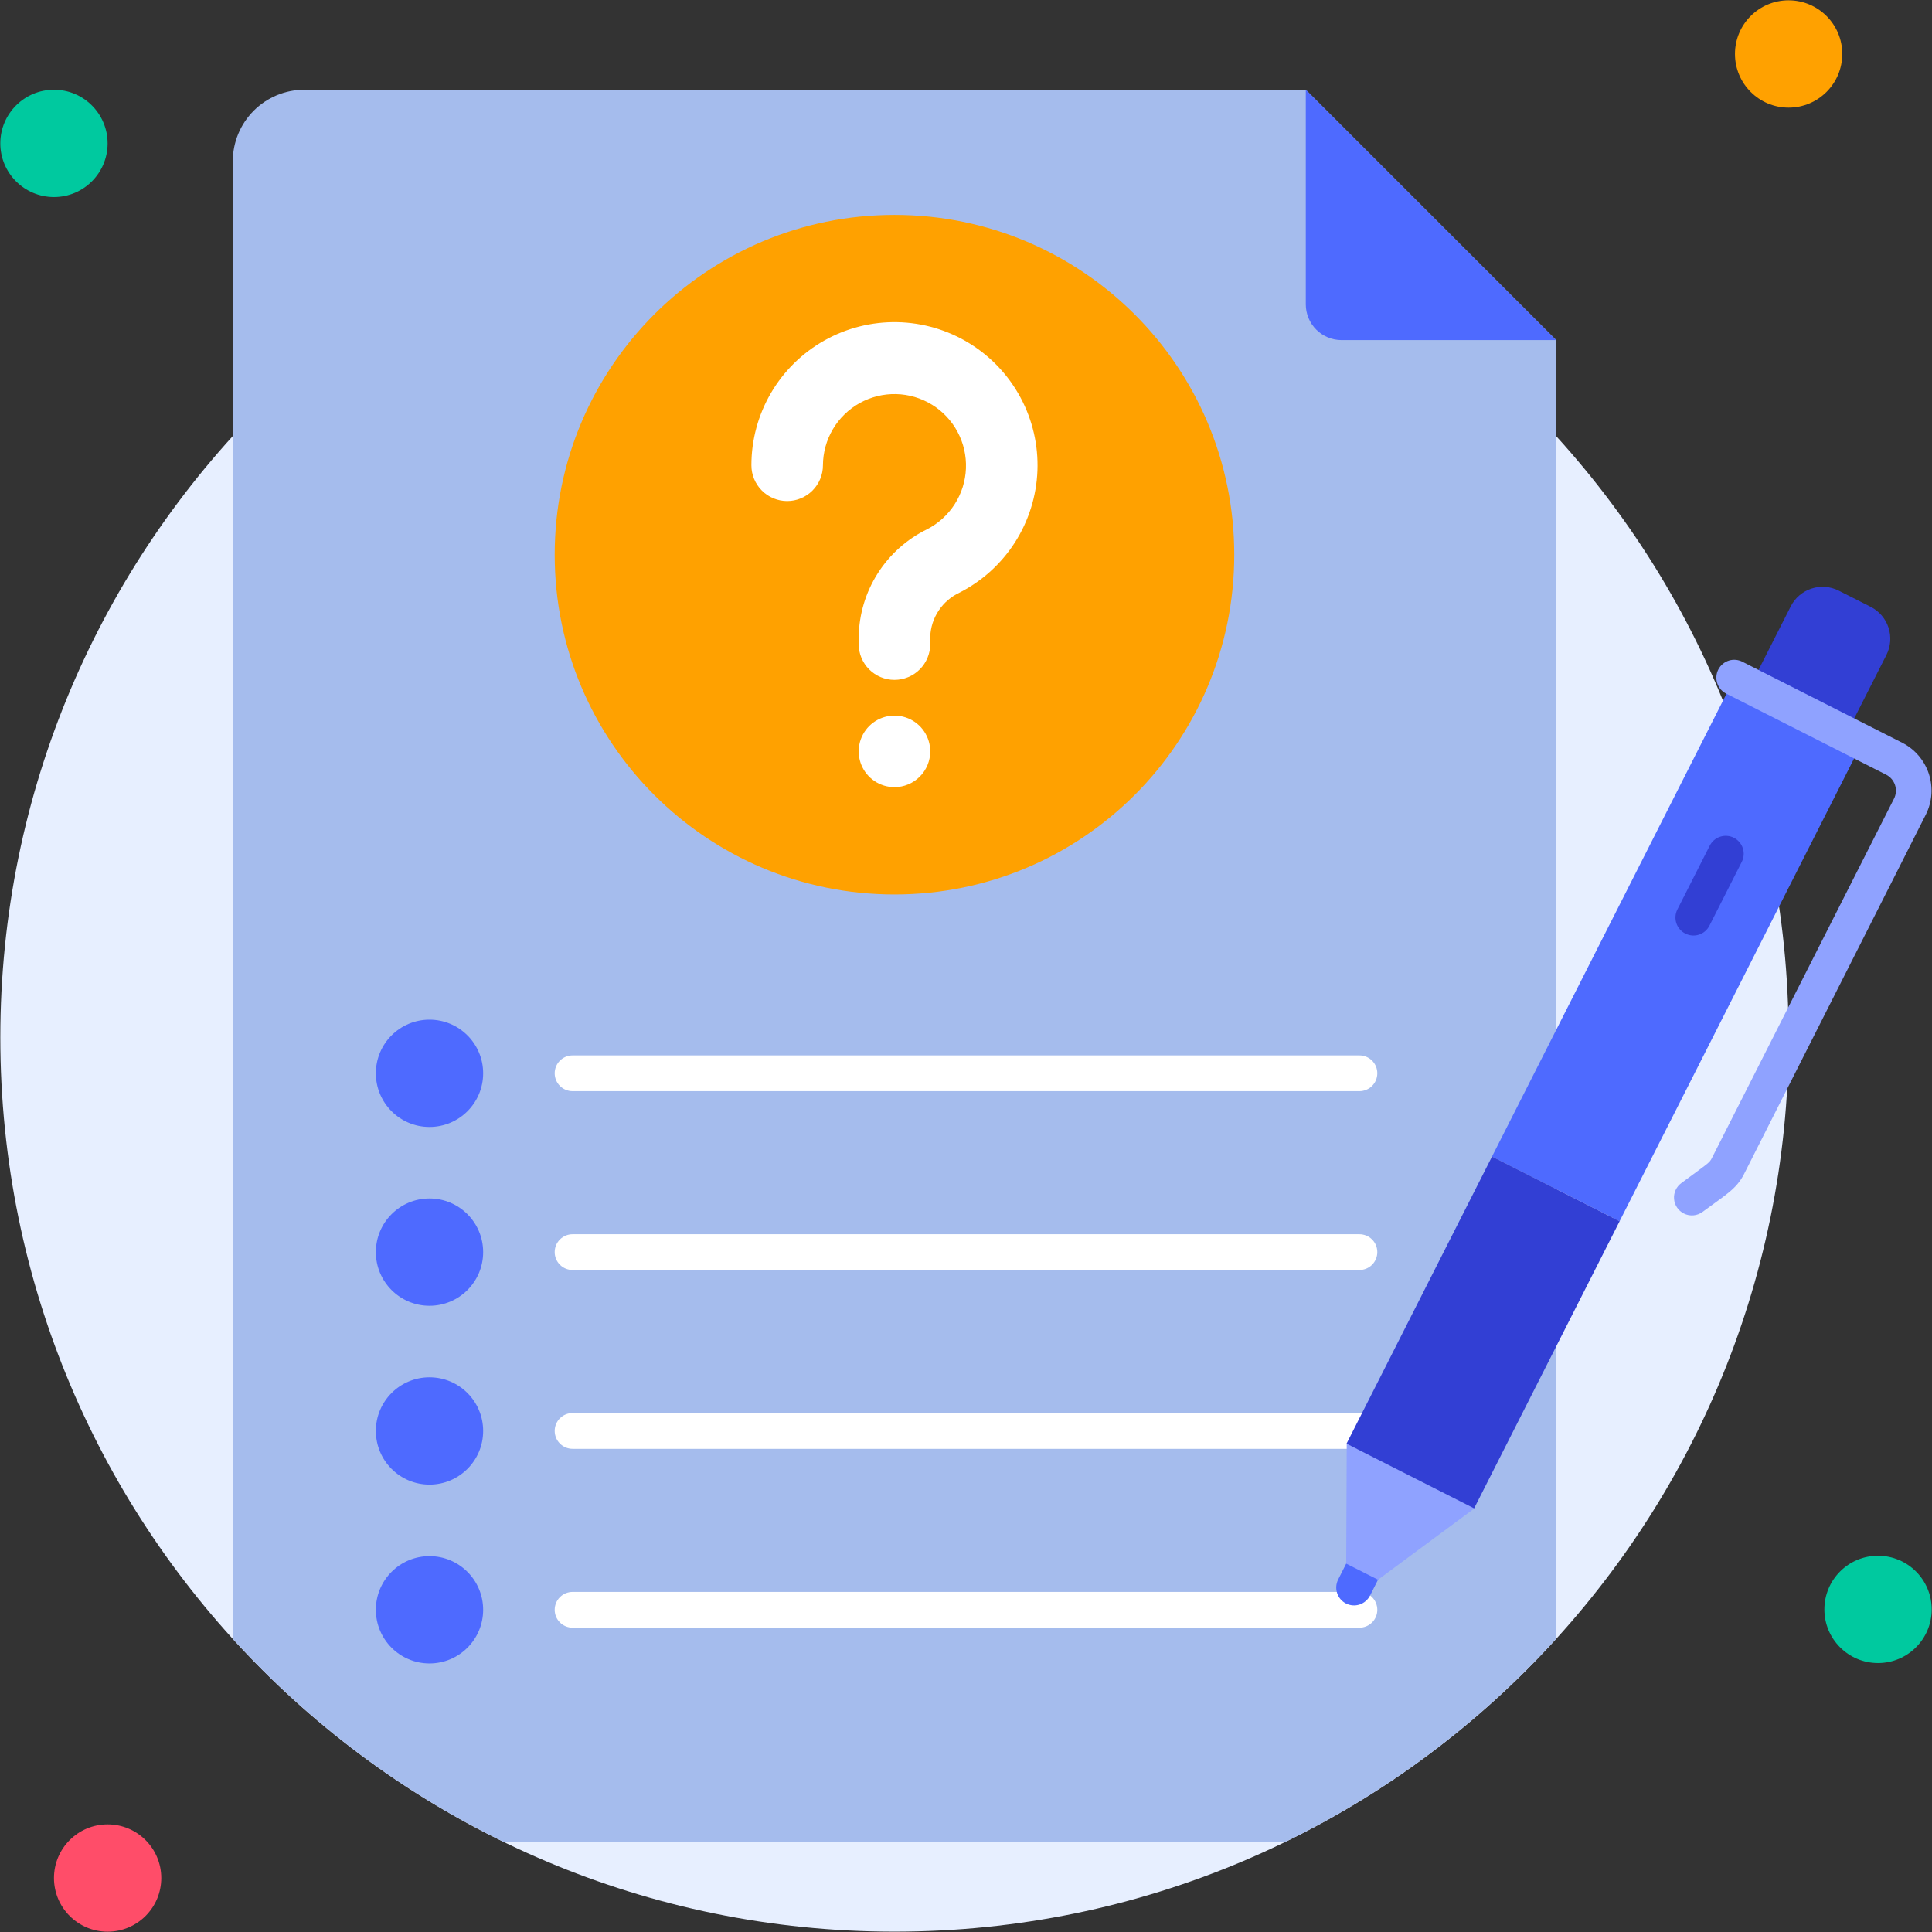 <svg width="110" height="110" viewBox="0 0 110 110" fill="none" xmlns="http://www.w3.org/2000/svg">
<rect x="0" y="0" width="110" height="110" fill="#333333" stroke="none"/>
<path d="M50.927 109.98C79.043 109.98 101.836 87.188 101.836 59.071C101.836 30.955 79.043 8.162 50.927 8.162C22.811 8.162 0.018 30.955 0.018 59.071C0.018 87.188 22.811 109.98 50.927 109.98Z" fill="#E7EFFF"/>
<path d="M3.073 11.219C4.76 11.219 6.127 9.851 6.127 8.164C6.127 6.477 4.76 5.109 3.073 5.109C1.386 5.109 0.018 6.477 0.018 8.164C0.018 9.851 1.386 11.219 3.073 11.219Z" fill="#00C99F"/>
<path d="M101.836 6.127C103.523 6.127 104.891 4.759 104.891 3.072C104.891 1.385 103.523 0.018 101.836 0.018C100.149 0.018 98.782 1.385 98.782 3.072C98.782 4.759 100.149 6.127 101.836 6.127Z" fill="#FFA100"/>
<path d="M106.927 94.687C108.614 94.687 109.982 93.32 109.982 91.633C109.982 89.946 108.614 88.578 106.927 88.578C105.24 88.578 103.873 89.946 103.873 91.633C103.873 93.32 105.24 94.687 106.927 94.687Z" fill="#00C99F"/>
<path d="M6.127 109.982C7.814 109.982 9.182 108.615 9.182 106.928C9.182 105.241 7.814 103.873 6.127 103.873C4.44 103.873 3.073 105.241 3.073 106.928C3.073 108.615 4.44 109.982 6.127 109.982Z" fill="#FF4D69"/>
<path d="M88.6 19.364V93.304C84.23 98.117 78.981 102.05 73.134 104.891H28.721C22.874 102.05 17.624 98.117 13.254 93.304V9.182C13.254 8.102 13.684 7.066 14.447 6.302C15.211 5.538 16.247 5.109 17.327 5.109H74.345L88.6 19.364Z" fill="#A5BCED"/>
<path d="M88.6 19.364H76.382C75.842 19.364 75.324 19.149 74.942 18.767C74.56 18.386 74.346 17.868 74.346 17.328V5.109L88.6 19.364Z" fill="#4E6AFF"/>
<path d="M50.927 50.927C61.611 50.927 70.273 42.266 70.273 31.582C70.273 20.898 61.611 12.236 50.927 12.236C40.243 12.236 31.582 20.898 31.582 31.582C31.582 42.266 40.243 50.927 50.927 50.927Z" fill="#FFA100"/>
<path d="M50.927 44.817C50.525 44.817 50.131 44.697 49.796 44.474C49.461 44.25 49.2 43.932 49.046 43.56C48.892 43.188 48.851 42.778 48.93 42.383C49.009 41.988 49.203 41.625 49.487 41.341C49.772 41.056 50.135 40.862 50.53 40.783C50.925 40.705 51.334 40.745 51.706 40.899C52.079 41.053 52.397 41.314 52.62 41.649C52.844 41.984 52.964 42.378 52.964 42.781C52.964 43.321 52.749 43.839 52.367 44.22C51.985 44.602 51.467 44.817 50.927 44.817Z" fill="white"/>
<path d="M24.454 64.164C26.141 64.164 27.509 62.796 27.509 61.109C27.509 59.422 26.141 58.055 24.454 58.055C22.767 58.055 21.4 59.422 21.4 61.109C21.4 62.796 22.767 64.164 24.454 64.164Z" fill="#4E6AFF"/>
<path d="M77.4 62.126H32.6C32.33 62.126 32.071 62.019 31.88 61.828C31.689 61.637 31.582 61.378 31.582 61.108C31.582 60.838 31.689 60.579 31.88 60.388C32.071 60.197 32.33 60.09 32.6 60.09H77.4C77.67 60.09 77.929 60.197 78.12 60.388C78.311 60.579 78.418 60.838 78.418 61.108C78.418 61.378 78.311 61.637 78.12 61.828C77.929 62.019 77.67 62.126 77.4 62.126Z" fill="white"/>
<path d="M24.454 74.345C26.141 74.345 27.509 72.978 27.509 71.291C27.509 69.604 26.141 68.236 24.454 68.236C22.767 68.236 21.4 69.604 21.4 71.291C21.4 72.978 22.767 74.345 24.454 74.345Z" fill="#4E6AFF"/>
<path d="M77.4 72.308H32.6C32.33 72.308 32.071 72.201 31.88 72.01C31.689 71.819 31.582 71.56 31.582 71.29C31.582 71.02 31.689 70.761 31.88 70.57C32.071 70.379 32.33 70.272 32.6 70.272H77.4C77.67 70.272 77.929 70.379 78.12 70.57C78.311 70.761 78.418 71.02 78.418 71.29C78.418 71.56 78.311 71.819 78.12 72.01C77.929 72.201 77.67 72.308 77.4 72.308Z" fill="white"/>
<path d="M24.454 84.527C26.141 84.527 27.509 83.159 27.509 81.472C27.509 79.785 26.141 78.418 24.454 78.418C22.767 78.418 21.4 79.785 21.4 81.472C21.4 83.159 22.767 84.527 24.454 84.527Z" fill="#4E6AFF"/>
<path d="M77.4 82.49H32.6C32.33 82.49 32.071 82.382 31.88 82.191C31.689 82 31.582 81.741 31.582 81.471C31.582 81.201 31.689 80.942 31.88 80.751C32.071 80.56 32.33 80.453 32.6 80.453H77.4C77.67 80.453 77.929 80.56 78.12 80.751C78.311 80.942 78.418 81.201 78.418 81.471C78.418 81.741 78.311 82 78.12 82.191C77.929 82.382 77.67 82.49 77.4 82.49Z" fill="white"/>
<path d="M24.454 94.709C26.141 94.709 27.509 93.341 27.509 91.654C27.509 89.967 26.141 88.6 24.454 88.6C22.767 88.6 21.4 89.967 21.4 91.654C21.4 93.341 22.767 94.709 24.454 94.709Z" fill="#4E6AFF"/>
<path d="M77.4 92.673H32.6C32.33 92.673 32.071 92.566 31.88 92.375C31.689 92.184 31.582 91.925 31.582 91.655C31.582 91.385 31.689 91.126 31.88 90.935C32.071 90.744 32.33 90.637 32.6 90.637H77.4C77.67 90.637 77.929 90.744 78.12 90.935C78.311 91.126 78.418 91.385 78.418 91.655C78.418 91.925 78.311 92.184 78.12 92.375C77.929 92.566 77.67 92.673 77.4 92.673Z" fill="white"/>
<path d="M98.754 38.603L106.02 42.285L92.213 69.532L84.948 65.85L98.754 38.603ZM76.636 91.297C76.396 91.175 76.215 90.963 76.131 90.708C76.047 90.452 76.067 90.174 76.188 89.933L76.646 89.027C76.7 88.898 76.78 88.781 76.881 88.684C76.982 88.587 77.102 88.512 77.233 88.463C77.365 88.415 77.504 88.394 77.644 88.402C77.784 88.41 77.921 88.447 78.046 88.51C78.171 88.573 78.281 88.661 78.371 88.769C78.46 88.877 78.526 89.002 78.565 89.136C78.603 89.271 78.614 89.412 78.596 89.551C78.578 89.69 78.531 89.823 78.459 89.943L78.001 90.85C77.878 91.089 77.666 91.271 77.411 91.355C77.155 91.439 76.877 91.418 76.636 91.297Z" fill="#4E6AFF"/>
<path d="M104.693 33.63L106.51 34.55C106.991 34.795 107.356 35.22 107.524 35.733C107.693 36.247 107.65 36.806 107.406 37.287L105.105 41.828L99.655 39.067L101.956 34.526C102.2 34.044 102.626 33.679 103.139 33.511C103.652 33.343 104.211 33.386 104.693 33.63Z" fill="#323FD4"/>
<path d="M83.947 85.881L78.459 89.943L76.647 89.027L76.677 82.195L83.947 85.881ZM95.87 69.091C95.714 69.012 95.581 68.895 95.484 68.751C95.386 68.606 95.328 68.439 95.314 68.265C95.299 68.092 95.33 67.917 95.402 67.759C95.475 67.6 95.587 67.463 95.727 67.36C97.265 66.22 97.326 66.22 97.468 65.934L107.833 45.479C107.895 45.36 107.932 45.229 107.943 45.095C107.953 44.961 107.937 44.827 107.896 44.699C107.854 44.571 107.788 44.453 107.7 44.351C107.612 44.249 107.505 44.165 107.385 44.105L98.303 39.502C98.18 39.444 98.07 39.362 97.979 39.26C97.889 39.158 97.82 39.039 97.776 38.91C97.732 38.781 97.714 38.645 97.724 38.509C97.734 38.373 97.771 38.24 97.833 38.119C97.895 37.998 97.981 37.89 98.085 37.803C98.19 37.715 98.311 37.649 98.441 37.609C98.571 37.569 98.708 37.556 98.843 37.57C98.979 37.584 99.11 37.625 99.23 37.69L108.312 42.292C109.026 42.658 109.567 43.291 109.819 44.053C110.07 44.815 110.012 45.646 109.656 46.365L99.291 66.861C98.853 67.706 98.273 68.012 96.939 68.999C96.787 69.112 96.606 69.181 96.417 69.197C96.228 69.213 96.039 69.177 95.87 69.091Z" fill="#8FA2FF"/>
<path d="M95.961 53.156C95.841 53.097 95.733 53.014 95.644 52.912C95.555 52.811 95.488 52.693 95.445 52.565C95.403 52.437 95.386 52.302 95.396 52.167C95.406 52.033 95.442 51.902 95.503 51.782L97.346 48.147C97.407 48.027 97.491 47.921 97.593 47.833C97.695 47.746 97.813 47.68 97.941 47.638C98.068 47.597 98.203 47.581 98.337 47.591C98.471 47.601 98.601 47.638 98.721 47.699C98.84 47.76 98.947 47.843 99.034 47.946C99.121 48.047 99.188 48.166 99.229 48.293C99.271 48.421 99.287 48.556 99.277 48.689C99.266 48.823 99.23 48.954 99.169 49.073L97.326 52.708C97.204 52.948 96.992 53.13 96.736 53.214C96.48 53.298 96.202 53.277 95.961 53.156ZM84.949 65.85L92.215 69.532L83.93 85.88L76.665 82.198L84.949 65.85Z" fill="#323FD4"/>
<path d="M50.927 38.709C50.387 38.709 49.869 38.495 49.487 38.113C49.105 37.731 48.891 37.213 48.891 36.673V36.245C48.913 34.968 49.288 33.721 49.975 32.643C50.661 31.565 51.632 30.697 52.78 30.136C53.424 29.807 53.969 29.313 54.358 28.704C54.748 28.095 54.968 27.393 54.997 26.671C55.025 25.948 54.861 25.231 54.521 24.593C54.181 23.955 53.677 23.419 53.061 23.041C52.445 22.662 51.74 22.454 51.017 22.438C50.294 22.422 49.58 22.599 48.948 22.95C48.316 23.301 47.789 23.814 47.421 24.437C47.053 25.059 46.858 25.768 46.855 26.491C46.855 27.031 46.64 27.549 46.258 27.931C45.876 28.313 45.358 28.528 44.818 28.528C44.278 28.528 43.76 28.313 43.378 27.931C42.996 27.549 42.782 27.031 42.782 26.491C42.781 25.044 43.166 23.622 43.898 22.372C44.629 21.123 45.68 20.091 46.943 19.383C48.205 18.675 49.634 18.316 51.081 18.343C52.529 18.371 53.943 18.783 55.178 19.539C56.413 20.294 57.424 21.365 58.107 22.641C58.791 23.917 59.122 25.352 59.067 26.799C59.011 28.246 58.571 29.651 57.792 30.872C57.013 32.092 55.922 33.082 54.633 33.741C54.152 33.965 53.741 34.317 53.447 34.759C53.152 35.2 52.985 35.715 52.964 36.245V36.673C52.964 37.213 52.749 37.731 52.367 38.113C51.985 38.495 51.467 38.709 50.927 38.709Z" fill="white"/>
</svg>
